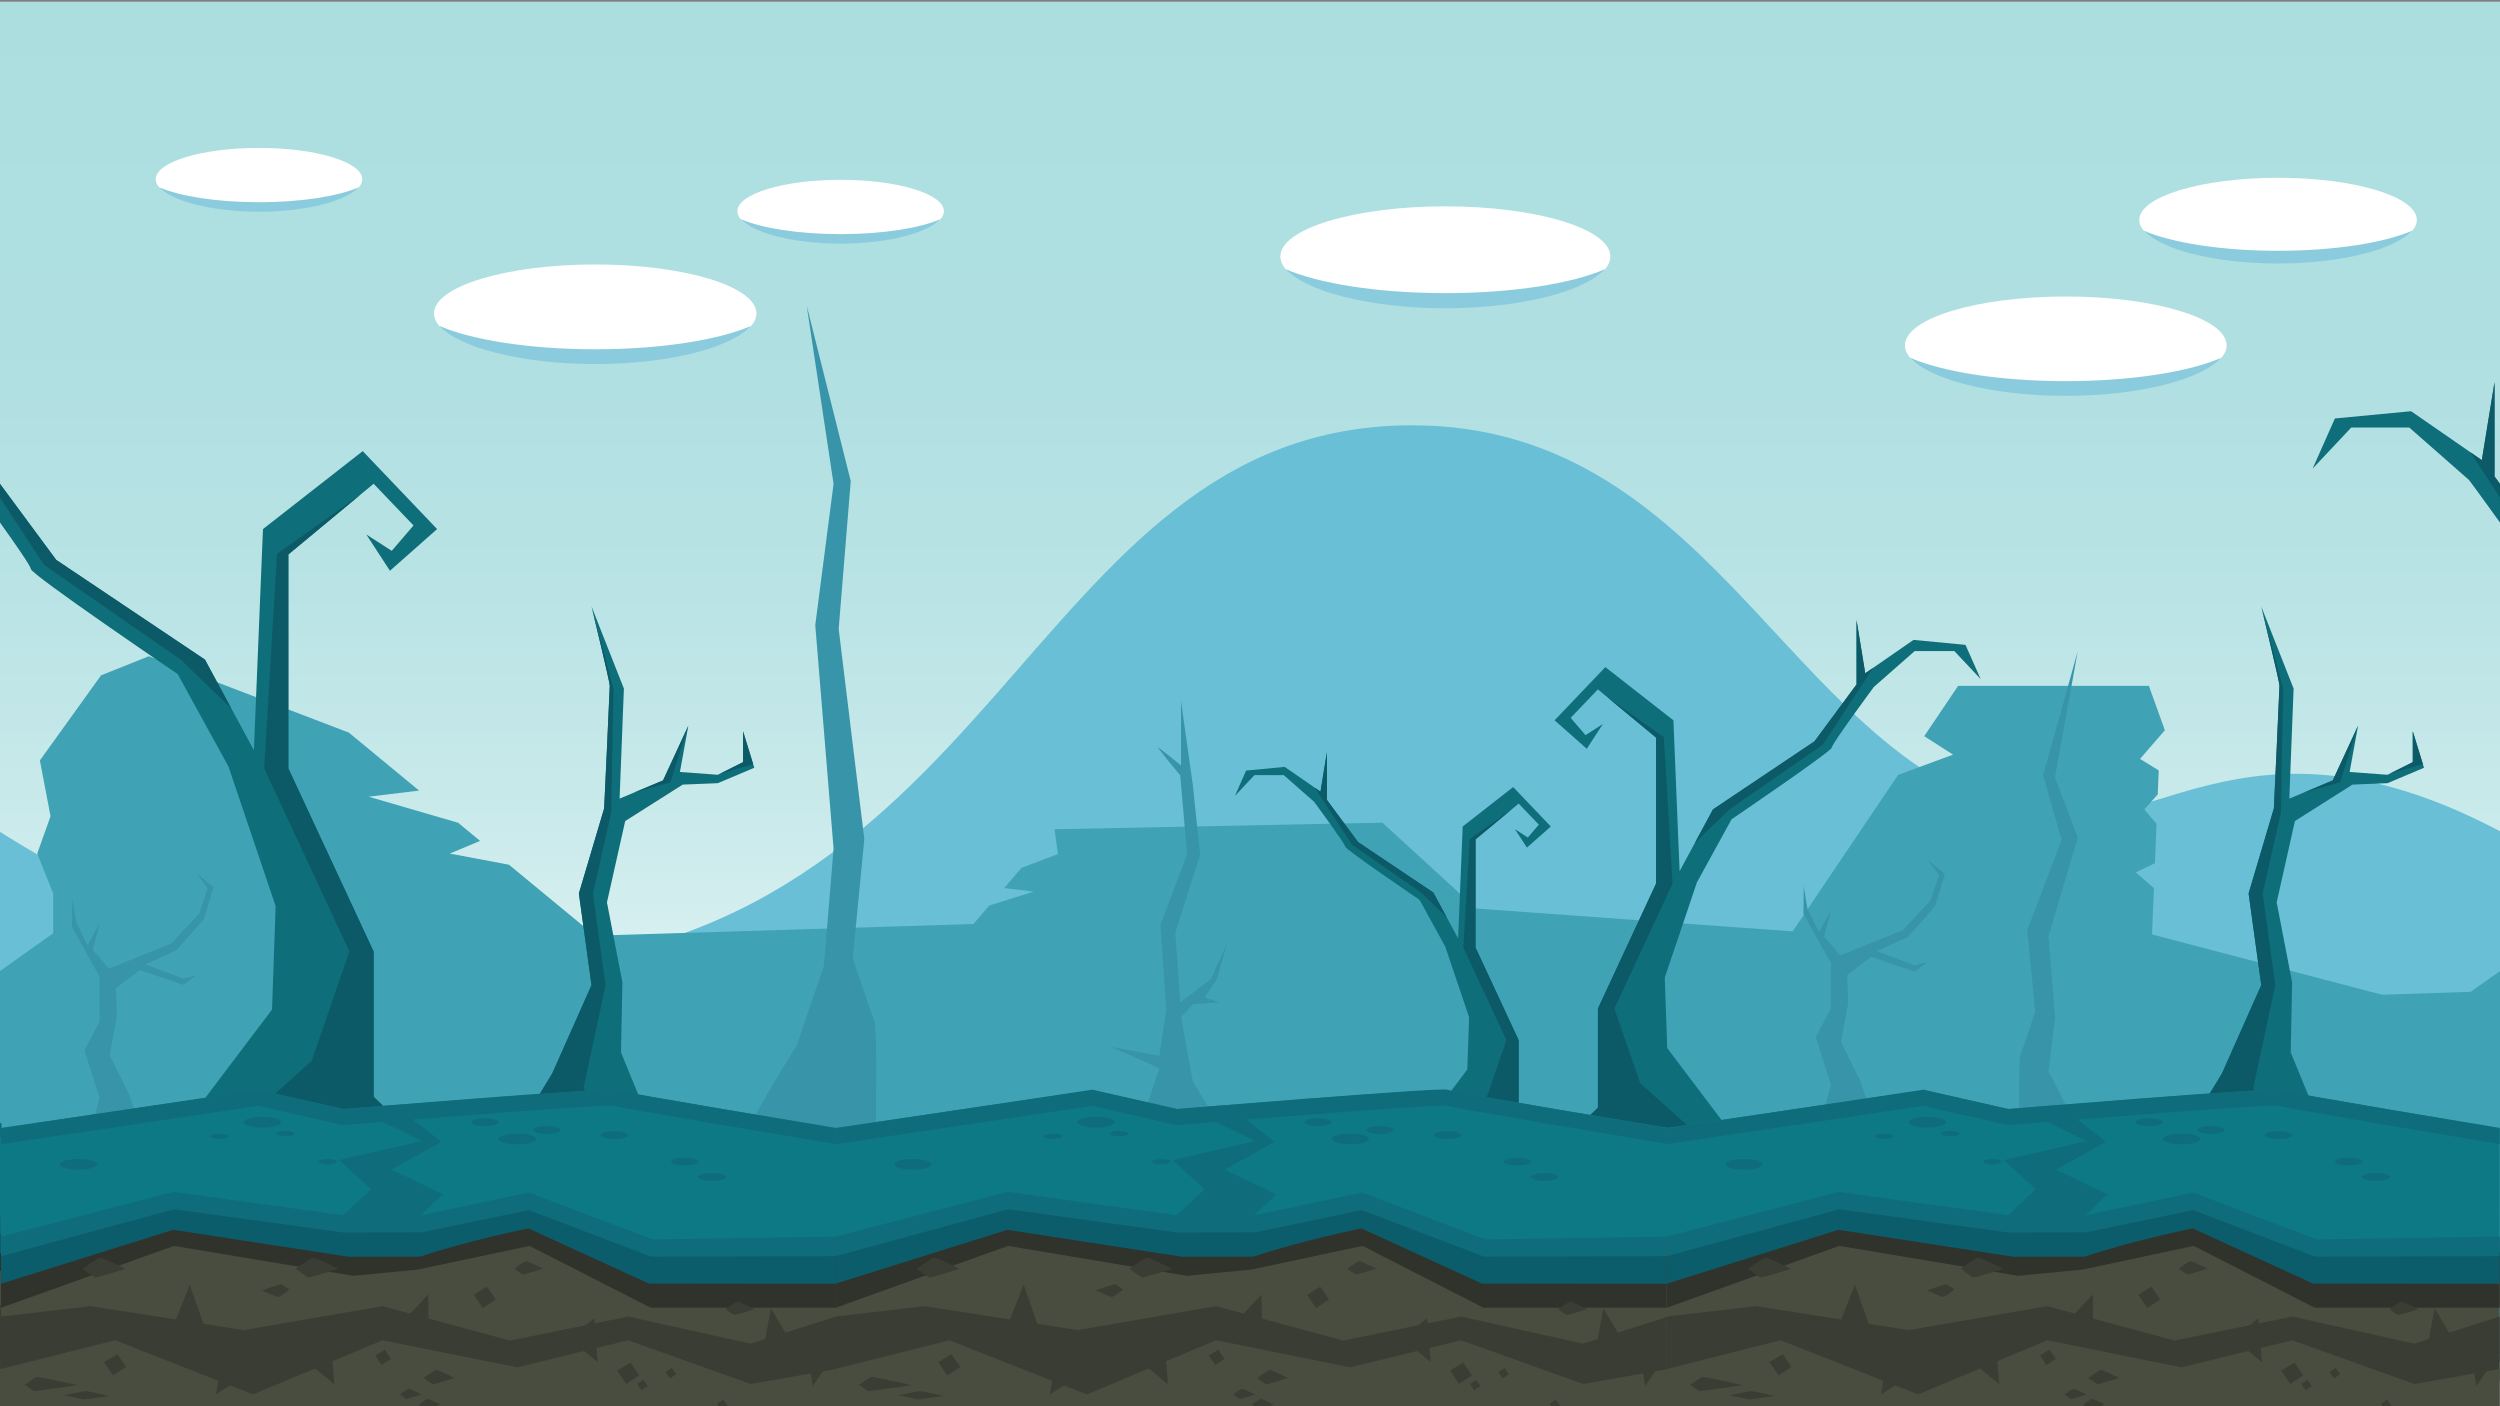 <svg xmlns="http://www.w3.org/2000/svg" xmlns:xlink="http://www.w3.org/1999/xlink" width="1920" height="1080" viewBox="0 0 1920 1080">
  <rect x="0" y="0" width="1920" height="1080" fill="#808080" stroke="none"/>
  <defs>
    <linearGradient id="a" x1="114.302" y1="1089.771" x2="114.302" y2="1.305" gradientUnits="userSpaceOnUse">
      <stop offset="0.122" stop-color="#fff"/>
      <stop offset="0.269" stop-color="#e1f3f4"/>
      <stop offset="0.423" stop-color="#caeaeb"/>
      <stop offset="0.588" stop-color="#b9e3e5"/>
      <stop offset="0.77" stop-color="#afdfe1"/>
      <stop offset="1" stop-color="#acdee0"/>
    </linearGradient>
  </defs>
  <g>
    <rect x="-1700.564" y="1.305" width="3629.732" height="1088.466" fill="url(#a)"/>
    <path d="M-1261.277,702.857c352.841,0,419.293-276.78,781.846-276.78S-54.636,744.139,358.456,744.139s423.813-417.5,726.14-417.5c239.209,0,293.364,271.289,484.34,301.277,92.681,14.553,173.107-105.7,396,36.766,0,152.313,13.253,368.8,13.253,368.8H-1261.277Z" fill="#69bfd6"/>
    <path d="M-1700.564,790.147c23.143,0,214.991-13.816,214.991-13.816l21.4-58.67,199.417-16.594,16.553,7.938-16.147,12.742,53.648,5.241,58.262,27.936,353.62-22.722,154.565,57.945,18.419-93.276,18.946-17.949-11.466-19.928L-206.3,767.833l183.83-6.127L40.851,716.77V686.131L28.6,655.493l10.213-28.6L30.638,584l46.979-65.362L114.3,503.984l153.6,58.647,53.976,44.532-38.732,4.717,68.682,19.994L368.707,645.8l-23.232,9.735,45.418,8.572,66.06,54.5,290.64-8.958,12.128-14.176,34.153-10.73-22.638-2.728,13.219-15.45,28.03-10.651-2.615-19.055,251.837-5.033,71.987,65.924L1376.732,715.3l81.033-120.2,42.189-15.531-22.148-14.2,26.026-38.609h146.516l12.266,34.067-19.072,22.035,14.369,8.8-.758,18.466-10.334,11.517,9.41,11.059-1.239,30.226-14.724,7.091,13.938,12.087-1.456,35.553,276.42,72.486v255.8H-1700.564Z" fill="#3fa2b5"/>
    <polyline points="1713.702 767.833 1897.532 761.706 1960.851 716.77 1960.851 686.131 1948.596 655.493 1958.809 626.897 1950.638 584.004 1997.617 518.642 2034.303 503.984 2187.905 562.631 2241.881 607.163 2203.149 611.88 2271.831 631.874 2288.707 645.797 2265.475 655.532 2310.893 664.104 2376.953 718.605 2667.593 709.647 2679.721 695.471 2713.874 684.741 2691.236 682.013 2704.455 666.563 2732.485 655.912 2729.87 636.857 2981.707 631.824 3053.694 697.748 3296.732 715.304 3377.765 595.099 3419.954 579.568 3397.806 565.366 3423.833 526.757 3570.348 526.757 3582.614 560.824 3563.542 582.859 3577.911 591.662 3577.153 610.128 3566.819 621.645 3576.229 632.704 3574.99 662.93 3560.266 670.021 3574.204 682.108 3572.748 717.661 3849.168 790.147 3849.168 1045.945" fill="#3fa2b5"/>
    <g>
      <path d="M1595.731,500.06l-17.519,96.908,17.519,46.219L1573.2,719.212l5.075,62.028-5.075,41.618s23.634,43.33,18.786,42.127-41.017,3.045-41.017,3.045-1.128-53.325.9-58.384,11.171-32.467,11.171-32.467l-6.093-62.935,26.413-69.027-14.229-49.739Z" fill="#3794a9"/>
      <path d="M619.549,234.756l20.624,136.9L626.124,480.086l14.045,171.53L632.785,741.8,611.9,802.976S569.631,869.743,576.679,868s95.811,0,95.811,0,1.641-77.532-1.311-84.888S654.935,735.9,654.935,735.9l8.861-91.508L644.107,483.037,653.373,369.5Z" fill="#3794a9"/>
      <path d="M874.405,868.03l16-47.537-36.517-16.422,36.517,6.853,5.331-35.3-4.571-65.375,20.568-53.884L906.4,595.45s-19.044-22.841-16.759-21.318,17.369,13.705,17.369,13.705V538.346l9.106,64.719,5.517,53.3-19.045,60.15,3.812,53.3,23.613-17.851L942.2,724.887l-7.618,27.072L925.222,766l10.884,3.807-19.99,1.522-9.106,9.9,9.106,49.33,22.273,37.47Z" fill="#3794a9"/>
      <path d="M1396.931,868.03c-.3-.019,9.241-34.965,9.241-34.965l-11.658-36.554,11.658-22.25V739.828l-21.142-38.144.226-21.192,2.9,17.483,8.777,18.013,9.241-16.953-5.3,20.4,12.453,14.3,47.966-19.337,21.2-22.78,6.739-19.6-8.862-11.654,13.252,10.86-7.419,24.634L1465.156,719.6,1441.2,730.438l29.351,10.978,9.82-2.649-9.82,7.416L1437.063,734.8l-18.451,14s.81,21.5.81,21.628-5.559,29.8-5.559,29.8l15.1,30.344,12.028,37.466Z" fill="#3794a9"/>
      <path d="M67.26,878.243c-.3-.019,9.243-34.965,9.243-34.965L64.844,806.724,76.5,784.474V750.04L55.36,711.9l.226-21.191,2.9,17.483L67.26,726.2,76.5,709.248l-5.3,20.395,12.454,14.3,47.964-19.337,21.2-22.78,6.738-19.6-8.86-11.654,13.25,10.859-7.418,24.634-21.047,23.744-23.958,10.838,29.35,10.978,9.823-2.649-9.823,7.416-33.483-11.388-18.453,14s.812,21.5.812,21.628-5.561,29.8-5.561,29.8l15.1,30.345,12.027,37.466Z" fill="#3794a9"/>
    </g>
    <g>
      <g>
        <path d="M1236.768,196.973c0,21.272-56.736,38.516-126.728,38.516s-126.727-17.244-126.727-38.516,56.738-38.514,126.727-38.514S1236.768,175.7,1236.768,196.973Z" fill="#fff"/>
        <path d="M1110.04,225.122c-51.9,0-97.369-7.369-122.642-18.415,14.187,16.558,63.718,30.042,122.642,30.042s108.456-13.484,122.643-30.042C1207.413,217.753,1161.941,225.122,1110.04,225.122Z" fill="#8accdd"/>
      </g>
      <g>
        <path d="M1710.064,265.262c0,20.738-55.311,37.549-123.543,37.549S1462.974,286,1462.974,265.262s55.315-37.546,123.547-37.546S1710.064,244.526,1710.064,265.262Z" fill="#fff"/>
        <path d="M1586.521,292.705c-50.6,0-94.925-7.185-119.565-17.954,13.831,16.143,62.119,29.289,119.565,29.289s105.729-13.146,119.56-29.289C1681.447,285.52,1637.116,292.705,1586.521,292.705Z" fill="#8accdd"/>
      </g>
      <g>
        <path d="M1856.12,168.925c0,17.892-47.722,32.4-106.592,32.4s-106.594-14.5-106.594-32.4,47.724-32.4,106.594-32.4S1856.12,151.033,1856.12,168.925Z" fill="#fff"/>
        <path d="M1749.528,192.6c-43.657,0-81.9-6.2-103.159-15.489,11.933,13.927,53.6,25.269,103.159,25.269s91.222-11.342,103.155-25.269C1831.428,186.4,1793.18,192.6,1749.528,192.6Z" fill="#8accdd"/>
      </g>
      <g>
        <path d="M580.927,240.735c0,20.782-55.43,37.628-123.809,37.628s-123.811-16.846-123.811-37.628,55.435-37.627,123.811-37.627S580.927,219.954,580.927,240.735Z" fill="#fff"/>
        <path d="M457.118,268.236c-50.7,0-95.126-7.2-119.819-17.992C351.16,266.421,399.55,279.6,457.118,279.6s105.957-13.174,119.818-29.351C552.248,261.036,507.824,268.236,457.118,268.236Z" fill="#8accdd"/>
      </g>
      <g>
        <path d="M724.9,162.19c0,13.312-35.506,24.1-79.305,24.1s-79.309-10.791-79.309-24.1,35.509-24.1,79.309-24.1S724.9,148.878,724.9,162.19Z" fill="#fff"/>
        <path d="M645.592,179.805c-32.481,0-60.936-4.612-76.752-11.524,8.877,10.362,39.874,18.8,76.752,18.8s67.871-8.438,76.749-18.8C706.527,175.193,678.071,179.805,645.592,179.805Z" fill="#8accdd"/>
      </g>
      <g>
        <path d="M278.21,137.692c0,13.312-35.5,24.1-79.306,24.1S119.6,151,119.6,137.692s35.509-24.1,79.307-24.1S278.21,124.381,278.21,137.692Z" fill="#fff"/>
        <path d="M198.9,155.308c-32.479,0-60.933-4.612-76.75-11.524,8.878,10.362,39.874,18.8,76.75,18.8s67.872-8.438,76.751-18.8C259.841,150.7,231.384,155.308,198.9,155.308Z" fill="#8accdd"/>
      </g>
    </g>
    <g>
      <g>
        <path d="M1227.2,850.562v-76l44.671-95.954V566.5L1227.2,529.448,1206.286,551.3l11.4,13.3L1231,556.048l-12.355,19L1193.931,553.2l38.969-40.853,52.272,40.853,4.754,115.9,25.66-47.5,77.935-52.252,32.316-43.7v-49.4l6.653,40.852,37.068-25.651,39.92,3.8,11.661,26.255L1500.921,500h-30.414l-31.363,27.55s-32.317,43.7-32.317,46.553-76.984,55.1-76.984,55.1l-26.614,48.452-24.711,73.153,1.9,54.153,48.087,63.652h-72.8Z" fill="#0e6e79"/>
        <g>
          <polygon points="1328.259 621.602 1399.9 571.963 1438.511 512.932 1432.49 517.098 1425.837 476.246 1425.837 525.648 1393.524 569.35 1315.586 621.602 1301.704 647.3 1328.259 621.602" fill="#0c5a67"/>
          <polygon points="1259.649 831.868 1239.868 774.56 1284.539 678.606 1277.814 566.157 1234.261 535.309 1271.866 566.499 1271.866 678.606 1227.195 774.56 1227.195 850.562 1208.535 868.613 1300.626 868.613 1259.649 831.868" fill="#0c5a67"/>
        </g>
      </g>
      <g>
        <path d="M1166.344,855.229v-56.35l-33.123-71.144v-83.12l33.123-27.472,15.5,16.2-8.455,9.861-9.867-6.339,9.161,14.089,18.323-16.2-28.894-30.29-38.756,30.29-3.524,85.937-19.027-35.22-57.783-38.742-23.961-32.4V577.7l-4.933,30.29-27.484-19.019-29.6,2.818L948.4,611.253l14.992-15.946h22.55l23.255,20.428s23.959,32.4,23.959,34.516,57.08,40.855,57.08,40.855l19.732,35.923,18.321,54.239-1.408,40.152-35.653,47.193H1145.2Z" fill="#0e6e79"/>
        <g>
          <polygon points="1091.412 685.471 1038.295 648.666 1009.667 604.899 1014.13 607.987 1019.063 577.697 1019.063 614.326 1043.021 646.729 1100.807 685.471 1111.1 704.524 1091.412 685.471" fill="#0c5a67"/>
          <polygon points="1142.28 841.369 1156.946 798.879 1123.827 727.735 1128.811 644.361 1161.105 621.49 1133.221 644.615 1133.221 727.735 1166.344 798.879 1166.344 855.229 1180.18 868.613 1111.899 868.613 1142.28 841.369" fill="#0c5a67"/>
        </g>
      </g>
      <g>
        <path d="M286.936,842.156V730.763L221.461,590.127V425.817l65.475-54.3,30.644,32.025-16.716,19.5-19.5-12.533,18.11,27.851,36.217-32.026-57.113-59.877-76.617,59.877L194.994,576.2l-37.61-69.623L43.158,430-4.207,365.942V293.535l-9.75,59.876-54.328-37.6-58.509,5.571-17.094,38.479,29.632-31.518h44.577l45.971,40.381s47.365,64.052,47.365,68.23,112.832,80.761,112.832,80.761l39,71.015L211.71,695.951l-2.784,79.37-70.479,93.292h106.7Z" fill="#0e6e79"/>
        <g>
          <polygon points="138.809 506.58 33.81 433.825 -22.781 347.305 -13.957 353.411 -4.207 293.535 -4.207 365.942 43.156 429.995 157.384 506.58 177.732 544.244 138.809 506.58" fill="#0c5a67"/>
          <polygon points="239.367 814.756 268.36 730.763 202.887 590.127 212.745 425.314 276.578 380.101 221.461 425.817 221.461 590.127 286.936 730.763 286.936 842.156 314.285 868.613 179.309 868.613 239.367 814.756" fill="#0c5a67"/>
        </g>
      </g>
      <g>
        <path d="M2206.936,842.156V730.763l-65.475-140.636V425.817l65.475-54.3,30.644,32.025-16.716,19.5-19.5-12.533,18.11,27.851,36.217-32.026-57.113-59.877-76.617,59.877L2114.993,576.2l-37.609-69.623L1963.158,430l-47.365-64.053V293.535l-9.75,59.876-54.328-37.6-58.509,5.571-17.094,38.479,29.632-31.518h44.577l45.971,40.381s47.365,64.052,47.365,68.23,112.832,80.761,112.832,80.761l39,71.015,36.217,107.217-2.784,79.37-70.479,93.292h106.7Z" fill="#0e6e79"/>
        <polygon points="2058.809 506.58 1953.81 433.825 1897.219 347.305 1906.043 353.411 1915.793 293.535 1915.793 365.942 1963.155 429.995 2077.384 506.58 2097.732 544.244 2058.809 506.58" fill="#0c5a67"/>
      </g>
      <g>
        <path d="M424.112,824.452l30.173-67.858-9.7-70.407,19.4-65.309s4.31-90.969,4.31-94.2-14.008-60.9-14.008-60.9l24.86,63.074-3.308,84.49,33.4-14,19.4-42.008-6.464,35.544,29.093,2.156,19.4-9.7V561.638l8.62,28-28.017,11.85-26.939,1.077-44.179,28-14.009,62.474,11.854,61.393L476.913,808.3,501.7,868.613H397.175Z" fill="#0e6e79"/>
        <g>
          <polygon points="514.863 600.794 528.635 557.328 509.239 599.336 486.79 608.746 514.863 600.794" fill="#0c5a67"/>
          <polygon points="578.419 586.84 570.661 561.638 570.661 585.333 552.656 594.333 578.419 586.84" fill="#0c5a67"/>
          <path d="M465.058,756.594l-9.7-70.407,14.09-62.2s1.259-81.242,1.769-94.622l-16.934-63.59s14.008,57.67,14.008,60.9-4.31,94.2-4.31,94.2l-19.4,65.309,9.7,70.407-30.173,67.858-26.937,44.161h63.944l-12.887-33.378Z" fill="#0c5a67"/>
        </g>
      </g>
      <g>
        <path d="M1706.458,824.452l30.173-67.858-9.7-70.407,19.395-65.309s4.311-90.969,4.311-94.2-14.008-60.9-14.008-60.9l24.86,63.074-3.308,84.49,33.4-14,19.4-42.008-6.464,35.544,29.093,2.156,19.4-9.7V561.638l8.621,28-28.018,11.85-26.94,1.077-44.178,28-14.009,62.474,11.852,61.393-1.076,53.856,24.785,60.318H1679.521Z" fill="#0e6e79"/>
        <g>
          <polygon points="1797.21 600.794 1810.981 557.328 1791.585 599.336 1769.136 608.746 1797.21 600.794" fill="#0c5a67"/>
          <polygon points="1860.765 586.84 1853.007 561.638 1853.007 585.333 1835.001 594.333 1860.765 586.84" fill="#0c5a67"/>
          <path d="M1747.4,756.594l-9.7-70.407,14.09-62.2s1.258-81.242,1.769-94.622l-16.934-63.59s14.008,57.67,14.008,60.9-4.311,94.2-4.311,94.2l-19.395,65.309,9.7,70.407-30.173,67.858-26.937,44.161h63.944l-12.887-33.378Z" fill="#0c5a67"/>
        </g>
      </g>
    </g>
    <g>
      <g>
        <polygon points="-638.639 1100.773 1.021 1100.773 1.021 952.053 -140.989 956.222 -233.843 924.216 -319.342 936.463 -368.839 939.69 -506.164 924.216 -638.639 956.222 -638.639 1100.773" fill="#494d3f"/>
        <polygon points="-452.815 1012.496 -346.444 994.115 -248.843 1020.523 -158.214 1002.119 -64.438 1022.922 1.021 1002.066 1.021 952.053 -140.989 956.222 -233.843 924.216 -319.342 936.463 -368.839 939.69 -506.164 924.216 -638.639 956.222 -638.639 1014.663 -570.003 994.115 -452.815 1012.496" fill="#494d3f"/>
        <polygon points="-64.438 1022.922 -158.214 1002.119 -248.843 1020.523 -346.444 994.115 -452.815 1012.496 -570.003 994.115 -638.639 1002.066 -638.639 1051.381 -551.285 1029.324 -445.591 1070.933 -346.444 1029.324 -243.383 1050.129 -158.214 1029.324 -64.438 1062.931 1.021 1051.381 1.021 1002.066 -64.438 1022.922" fill="#3a3d34"/>
        <polygon points="-158.214 1029.324 -243.383 1050.129 -346.444 1029.324 -445.591 1070.933 -551.285 1029.324 -638.639 1051.381 -638.639 1100.773 1.021 1100.773 1.021 1051.381 -64.438 1062.931 -158.214 1029.324" fill="#494d3f"/>
        <polygon points="-140.989 949.289 -233.843 917.283 -319.342 929.528 -368.839 932.754 -506.164 917.283 -638.639 949.289 -638.639 975.957 -506.164 943.951 -368.839 959.425 -319.342 956.198 -233.843 943.951 -140.989 975.957 1.021 975.957 1.021 947.154 -140.989 949.289" fill="#30332b"/>
        <path d="M1.021,962.72l-143.3-.135c-.221-.063-92.459-29.394-92.459-29.394s-47,6.668-82.808,15.029l-54.987.077L-506.7,933.959l-131.937,28.673V939.785l131.519-28.85.607.064L-371.94,925.38h53.105c3.065-.708,22.1-5.094,41.3-8.929,12.291-2.454,22.26-4.207,29.626-5.213,12.907-1.763,16.426-1.178,18.5,1.056,4.814,3.082,43.367,15.044,88.626,27.491H1.021V962.72Z" fill="#0b5d6c"/>
        <path d="M-638.639,862.865l197.307-25.607,64.972,12.8s202.413-14.405,207.41-12.8S1.021,862.865,1.021,862.865v84.289H-140.573l-94.116-30.939-81.7,14.915h-60.478l-129.3-15.442-132.475,31.466Z" fill="#0d7984"/>
        <path d="M-168.95,836.865c-5-1.6-207.41,12.8-207.41,12.8l-64.972-12.8-197.307,25.6v84.685l132.614-31.082,129.236,15.368,60.462-.086,81.908-14.717,93.848,30.827,141.592-.31V862.469S-163.952,838.463-168.95,836.865Zm-207.526,83.2-130.067-15.533-132.1,29.666V872.984l197.09-25.368,64.782,12.764.87-.062c.452-.031,12.058-.856,29.564-2.075l29.987,12.635-63.5,12.609,24.571,19.234ZM1.021,934.2l-140.6,1.874-94.644-31.111-82.752,15.1,16.907-13.985-39.568-16.218,38.317-18.452-21.813-14.774c55.523-3.816,136.916-9.23,151.812-9.23.706,0,1.078.012,1.242.022,11.381,2.409,120,18.109,171.1,25.554Z" fill="#0f6d7b"/>
        <polygon points="1.021 1038.56 -16.924 1064.546 -21.762 1031.794 1.021 1038.56" fill="#3a3d34"/>
      </g>
      <g>
        <g>
          <polygon points="641.68 1100.773 1281.339 1100.773 1281.339 952.053 1139.331 956.222 1046.48 924.216 960.978 936.463 911.482 939.69 774.157 924.216 641.68 956.222 641.68 1100.773" fill="#494d3f"/>
          <polygon points="827.505 1012.496 933.876 994.115 1031.477 1020.523 1122.108 1002.119 1215.88 1022.922 1281.339 1002.066 1281.339 952.053 1139.331 956.222 1046.48 924.216 960.978 936.463 911.482 939.69 774.157 924.216 641.68 956.222 641.68 1014.663 710.315 994.115 827.505 1012.496" fill="#494d3f"/>
          <polygon points="1215.88 1031.923 1122.108 1011.12 1031.477 1029.524 933.876 1003.116 827.505 1021.496 710.315 1003.116 641.68 1011.067 641.68 1060.382 729.035 1038.324 834.73 1079.933 933.876 1038.324 1036.936 1059.13 1122.108 1038.324 1215.88 1071.932 1281.339 1060.382 1281.339 1011.067 1215.88 1031.923" fill="#3a3d34"/>
          <polygon points="1122.108 1029.324 1036.936 1050.129 933.876 1029.324 834.73 1070.933 729.035 1029.324 641.68 1051.381 641.68 1100.773 1281.339 1100.773 1281.339 1051.381 1215.88 1062.931 1122.108 1029.324" fill="#494d3f"/>
          <polygon points="1139.331 964.784 1046.48 917.283 960.978 935.456 911.482 940.245 774.157 917.283 641.68 964.784 641.68 1004.363 774.157 956.863 911.482 979.827 960.978 975.038 1046.48 956.863 1139.331 1004.363 1281.339 1004.363 1281.339 961.616 1139.331 964.784" fill="#30332b"/>
          <path d="M1281.339,985.98l-143.3-.2c-.217-.089-92.457-42.412-92.457-42.412s-47,9.621-82.809,21.686l-54.985.11L773.62,944.48,641.68,985.853V952.886L773.2,911.258l.606.093L908.378,932.1h53.106c3.068-1.022,22.1-7.351,41.306-12.884,12.29-3.541,22.257-6.07,29.624-7.523,12.9-2.543,16.428-1.7,18.5,1.525,4.814,4.446,43.368,21.707,88.628,39.666h141.794V985.98Z" fill="#0b5d6c"/>
          <path d="M641.68,866.213l197.306-28.938,64.973,14.468s202.413-16.28,207.41-14.468,169.97,28.938,169.97,28.938V961.47H1139.748l-94.117-34.965-81.7,16.856H903.457l-129.3-17.452L641.68,961.47Z" fill="#0d7984"/>
          <path d="M1111.369,836.884c-5-1.854-207.41,14.837-207.41,14.837l-64.973-14.837L641.68,866.557V964.7L774.3,928.677l129.239,17.811,60.456-.1,81.908-17.056,93.849,35.726,141.591-.359V866.557S1116.365,838.736,1111.369,836.884ZM903.844,933.307l-130.068-18-132.1,34.379V878.743l197.089-29.4,64.781,14.792.871-.072c.455-.036,12.062-.992,29.569-2.4L963.976,876.3l-63.5,14.612,24.572,22.29Zm377.495,16.378-140.6,2.173L1046.1,915.8l-82.753,17.5L980.249,917.1l-39.562-18.794L979,876.922,957.185,859.8c55.524-4.423,136.916-10.7,151.812-10.7.708,0,1.081.014,1.246.025,11.378,2.792,120,20.986,171.1,29.615Z" fill="#0f6d7b"/>
          <path d="M1022.7,861.849c0,1.662-4.686,3.01-10.467,3.01s-10.469-1.348-10.469-3.01,4.686-3.01,10.469-3.01S1022.7,860.187,1022.7,861.849Z" fill="#0f6d7b"/>
          <path d="M1070.176,867.871c0,1.662-4.686,3.007-10.469,3.007s-10.47-1.345-10.47-3.007,4.689-3.012,10.47-3.012S1070.176,866.206,1070.176,867.871Z" fill="#0f6d7b"/>
          <path d="M1175.835,892.144c0,1.663-4.687,3.01-10.469,3.01s-10.468-1.347-10.468-3.01,4.687-3.009,10.468-3.009S1175.835,890.482,1175.835,892.144Z" fill="#0f6d7b"/>
          <path d="M1196.773,903.9c0,1.662-4.684,3.009-10.469,3.009s-10.469-1.347-10.469-3.009,4.687-3.01,10.469-3.01S1196.773,902.237,1196.773,903.9Z" fill="#0f6d7b"/>
          <path d="M1122.108,871.722c0,1.663-4.687,3.013-10.469,3.013s-10.47-1.35-10.47-3.013,4.686-3.009,10.47-3.009S1122.108,870.06,1122.108,871.722Z" fill="#0f6d7b"/>
          <path d="M1051.413,874.735c0,2.277-6.428,4.125-14.355,4.125s-14.357-1.848-14.357-4.125,6.429-4.129,14.357-4.129S1051.413,872.455,1051.413,874.735Z" fill="#0f6d7b"/>
          <path d="M856.217,861.849c0,2.28-6.427,4.128-14.355,4.128s-14.357-1.848-14.357-4.128,6.427-4.128,14.357-4.128S856.217,859.569,856.217,861.849Z" fill="#0f6d7b"/>
          <path d="M715.429,894.2c0,2.278-6.427,4.126-14.352,4.126s-14.359-1.848-14.359-4.126,6.427-4.128,14.359-4.128S715.429,891.92,715.429,894.2Z" fill="#0f6d7b"/>
          <path d="M815.977,872.66c0,1.135-3.2,2.056-7.146,2.056s-7.147-.921-7.147-2.056,3.2-2.054,7.147-2.054S815.977,871.524,815.977,872.66Z" fill="#0f6d7b"/>
          <path d="M866.576,870.606c0,1.136-3.2,2.054-7.145,2.054s-7.148-.918-7.148-2.054,3.2-2.055,7.148-2.055S866.576,869.471,866.576,870.606Z" fill="#0f6d7b"/>
          <path d="M899.059,892.144c0,1.133-3.2,2.056-7.148,2.056s-7.146-.923-7.146-2.056,3.2-2.055,7.146-2.055S899.059,891.009,899.059,892.144Z" fill="#0f6d7b"/>
          <polygon points="774.196 1017.029 786.18 986.627 796.848 1017.029 774.196 1017.029" fill="#3a3d34"/>
          <polygon points="830.012 1055.686 806.236 1070.933 811.831 1038.379 830.012 1055.686" fill="#3a3d34"/>
          <polygon points="894.254 1029.324 897.023 1063.196 875.205 1045.026 894.254 1029.324" fill="#3a3d34"/>
          <polygon points="1096.033 1012.386 1098.802 1046.261 1076.984 1028.091 1096.033 1012.386" fill="#3a3d34"/>
          <polygon points="1281.339 1038.56 1263.396 1064.546 1258.555 1031.794 1281.339 1038.56" fill="#3a3d34"/>
          <polygon points="948.482 1015.858 968.949 994.115 969.249 1027.449 948.482 1015.858" fill="#3a3d34"/>
          <polygon points="1225.2 1037.983 1231.413 1004.869 1247.247 1031.322 1225.2 1037.983" fill="#3a3d34"/>
          <path d="M1034.863,974.311s7.543-5.688,9.191-5.688,12.869,5.688,12.869,5.688-14.957,4.791-15.66,4.491S1034.863,974.311,1034.863,974.311Z" fill="#3a3d34"/>
          <path d="M1196.773,1005.46s7.545-5.688,9.193-5.688,12.868,5.688,12.868,5.688-14.956,4.792-15.659,4.491S1196.773,1005.46,1196.773,1005.46Z" fill="#3a3d34"/>
          <path d="M867.41,974.449S878.608,966,881.059,966s19.105,8.445,19.105,8.445-22.207,7.112-23.249,6.669S867.41,974.449,867.41,974.449Z" fill="#3a3d34"/>
          <path d="M965.485,1058.281s8.061-6.079,9.827-6.079,13.752,6.079,13.752,6.079-15.988,5.12-16.735,4.8S965.485,1058.281,965.485,1058.281Z" fill="#3a3d34"/>
          <path d="M659.825,1063.513s8.063-6.081,9.825-6.081,30.609,6.358,30.609,6.358-32.841,4.841-33.59,4.519S659.825,1063.513,659.825,1063.513Z" fill="#3a3d34"/>
          <path d="M689.85,1071.55s15.651-3.224,16.7-3.224,18.121,3.764,18.121,3.764-19.444,2.866-19.888,2.678S689.85,1071.55,689.85,1071.55Z" fill="#3a3d34"/>
          <path d="M947.076,1070.945s5.757-4.341,7.017-4.341,9.82,4.341,9.82,4.341-11.415,3.656-11.949,3.427S947.076,1070.945,947.076,1070.945Z" fill="#3a3d34"/>
          <path d="M961.509,1078.724s5.756-4.34,7.017-4.34,9.822,4.34,9.822,4.34-11.417,3.656-11.953,3.427S961.509,1078.724,961.509,1078.724Z" fill="#3a3d34"/>
          <path d="M704.2,974.449S715.4,966,717.85,966s19.105,8.445,19.105,8.445-22.208,7.112-23.248,6.669S704.2,974.449,704.2,974.449Z" fill="#3a3d34"/>
          <path d="M862.684,990.3s-7.118,5.712-8.7,5.769-12.461-5.025-12.461-5.025,14.252-5.1,14.929-4.834S862.684,990.3,862.684,990.3Z" fill="#3a3d34"/>
          <polygon points="1003.775 994.404 1013.881 988.182 1020.692 997.96 1010.73 1004.626 1003.775 994.404" fill="#3a3d34"/>
          <polygon points="1113.649 1052.655 1123.754 1046.433 1130.564 1056.211 1120.607 1062.879 1113.649 1052.655" fill="#3a3d34"/>
          <polygon points="1128.85 1062.769 1133.726 1059.769 1137.01 1064.486 1132.205 1067.701 1128.85 1062.769" fill="#3a3d34"/>
          <polygon points="1150.712 1053.69 1155.588 1050.687 1158.875 1055.405 1154.069 1058.622 1150.712 1053.69" fill="#3a3d34"/>
          <polygon points="1190.067 1077.959 1194.942 1074.958 1198.227 1079.676 1193.422 1082.893 1190.067 1077.959" fill="#3a3d34"/>
          <polygon points="928.314 1041.026 935.559 1036.566 940.44 1043.576 933.3 1048.355 928.314 1041.026" fill="#3a3d34"/>
          <polygon points="720.577 1046.168 730.683 1039.946 737.492 1049.726 727.534 1056.392 720.577 1046.168" fill="#3a3d34"/>
        </g>
        <g>
          <polygon points="0.808 1100.773 642.128 1100.773 642.128 952.053 499.751 956.222 406.659 924.216 320.935 936.463 271.31 939.69 133.629 924.216 0.808 956.222 0.808 1100.773" fill="#494d3f"/>
          <polygon points="187.116 1012.496 293.763 994.115 391.617 1020.523 482.484 1002.119 576.499 1022.922 642.128 1002.066 642.128 952.053 499.751 956.222 406.659 924.216 320.935 936.463 271.31 939.69 133.629 924.216 0.808 956.222 0.808 1014.663 69.621 994.115 187.116 1012.496" fill="#494d3f"/>
          <polygon points="576.499 1031.923 482.484 1011.12 391.617 1029.524 293.763 1003.116 187.116 1021.496 69.621 1003.116 0.808 1011.067 0.808 1060.382 88.389 1038.324 194.359 1079.933 293.763 1038.324 397.09 1059.13 482.484 1038.324 576.499 1071.932 642.128 1060.382 642.128 1011.067 576.499 1031.923" fill="#3a3d34"/>
          <polygon points="482.484 1029.324 397.09 1050.129 293.763 1029.324 194.359 1070.933 88.389 1029.324 0.808 1051.381 0.808 1100.773 642.128 1100.773 642.128 1051.381 576.499 1062.931 482.484 1029.324" fill="#494d3f"/>
          <polygon points="499.751 964.784 406.659 917.283 320.935 935.456 271.31 940.245 133.629 917.283 0.808 964.784 0.808 1004.363 133.629 956.863 271.31 979.827 320.935 975.038 406.659 956.863 499.751 1004.363 642.128 1004.363 642.128 961.616 499.751 964.784" fill="#30332b"/>
          <path d="M642.128,985.98l-143.676-.2c-.217-.089-92.7-42.412-92.7-42.412s-47.12,9.621-83.024,21.686l-55.128.11L133.091,944.48.808,985.853V952.886L132.67,911.258l.607.093L268.2,932.1h53.244c3.075-1.022,22.161-7.351,41.413-12.884,12.322-3.541,22.315-6.07,29.7-7.523,12.939-2.543,16.471-1.7,18.551,1.525,4.827,4.446,43.481,21.707,88.859,39.666H642.128V985.98Z" fill="#0b5d6c"/>
          <path d="M.808,866.213l197.819-28.938,65.141,14.468s202.938-16.28,207.948-14.468,170.412,28.938,170.412,28.938V961.47H500.169l-94.361-34.965L323.9,943.361H263.264L133.629,925.909.808,961.47Z" fill="#0d7984"/>
          <path d="M471.716,836.884c-5.01-1.854-207.948,14.837-207.948,14.837l-65.141-14.837L.808,866.557V964.7l132.96-36.022,129.574,17.811,60.614-.1,82.121-17.056,94.092,35.726,141.959-.359V866.557S476.726,838.736,471.716,836.884ZM263.652,933.307l-130.4-18L.808,949.685V878.743l197.6-29.4,64.949,14.792.873-.072c.456-.036,12.094-.992,29.646-2.4L323.94,876.3l-63.664,14.612,24.636,22.29Zm378.476,16.378-140.965,2.173L406.274,915.8l-82.967,17.5L340.256,917.1l-39.665-18.794L339,876.922,317.132,859.8c55.668-4.423,137.271-10.7,152.207-10.7.709,0,1.083.014,1.249.025C482,851.92,590.9,870.114,642.128,878.743Z" fill="#0f6d7b"/>
          <path d="M382.819,861.849c0,1.662-4.7,3.01-10.494,3.01s-10.5-1.348-10.5-3.01,4.7-3.01,10.5-3.01S382.819,860.187,382.819,861.849Z" fill="#0f6d7b"/>
          <path d="M430.417,867.871c0,1.662-4.7,3.007-10.5,3.007s-10.5-1.345-10.5-3.007,4.7-3.012,10.5-3.012S430.417,866.206,430.417,867.871Z" fill="#0f6d7b"/>
          <path d="M536.351,892.144c0,1.663-4.7,3.01-10.5,3.01s-10.5-1.347-10.5-3.01,4.7-3.009,10.5-3.009S536.351,890.482,536.351,892.144Z" fill="#0f6d7b"/>
          <path d="M557.343,903.9c0,1.662-4.7,3.009-10.5,3.009s-10.5-1.347-10.5-3.009,4.7-3.01,10.5-3.01S557.343,902.237,557.343,903.9Z" fill="#0f6d7b"/>
          <path d="M482.484,871.722c0,1.663-4.7,3.013-10.5,3.013s-10.5-1.35-10.5-3.013,4.7-3.009,10.5-3.009S482.484,870.06,482.484,871.722Z" fill="#0f6d7b"/>
          <path d="M411.605,874.735c0,2.277-6.445,4.125-14.393,4.125s-14.393-1.848-14.393-4.125,6.445-4.129,14.393-4.129S411.605,872.455,411.605,874.735Z" fill="#0f6d7b"/>
          <path d="M215.9,861.849c0,2.28-6.443,4.128-14.392,4.128s-14.394-1.848-14.394-4.128,6.443-4.128,14.394-4.128S215.9,859.569,215.9,861.849Z" fill="#0f6d7b"/>
          <path d="M74.748,894.2c0,2.278-6.444,4.126-14.389,4.126s-14.4-1.848-14.4-4.126,6.444-4.128,14.4-4.128S74.748,891.92,74.748,894.2Z" fill="#0f6d7b"/>
          <path d="M175.557,872.66c0,1.135-3.206,2.056-7.164,2.056s-7.165-.921-7.165-2.056,3.21-2.054,7.165-2.054S175.557,871.524,175.557,872.66Z" fill="#0f6d7b"/>
          <path d="M226.288,870.606c0,1.136-3.209,2.054-7.164,2.054s-7.166-.918-7.166-2.054,3.208-2.055,7.166-2.055S226.288,869.471,226.288,870.606Z" fill="#0f6d7b"/>
          <path d="M258.855,892.144c0,1.133-3.206,2.056-7.166,2.056s-7.165-.923-7.165-2.056,3.208-2.055,7.165-2.055S258.855,891.009,258.855,892.144Z" fill="#0f6d7b"/>
          <polygon points="133.668 1017.029 145.683 986.627 156.379 1017.029 133.668 1017.029" fill="#3a3d34"/>
          <polygon points="189.629 1055.686 165.791 1070.933 171.401 1038.379 189.629 1055.686" fill="#3a3d34"/>
          <polygon points="254.038 1029.324 256.814 1063.196 234.939 1045.026 254.038 1029.324" fill="#3a3d34"/>
          <polygon points="456.341 1012.386 459.117 1046.261 437.242 1028.091 456.341 1012.386" fill="#3a3d34"/>
          <polygon points="642.128 1038.56 624.139 1064.546 619.285 1031.794 642.128 1038.56" fill="#3a3d34"/>
          <polygon points="308.407 1015.858 328.927 994.115 329.227 1027.449 308.407 1015.858" fill="#3a3d34"/>
          <polygon points="585.843 1037.983 592.072 1004.869 607.948 1031.322 585.843 1037.983" fill="#3a3d34"/>
          <path d="M395.012,974.311s7.562-5.688,9.215-5.688,12.9,5.688,12.9,5.688-15,4.791-15.7,4.491S395.012,974.311,395.012,974.311Z" fill="#3a3d34"/>
          <path d="M557.343,1005.46s7.564-5.688,9.217-5.688,12.9,5.688,12.9,5.688-14.994,4.792-15.7,4.491S557.343,1005.46,557.343,1005.46Z" fill="#3a3d34"/>
          <path d="M227.124,974.449S238.351,966,240.808,966s19.155,8.445,19.155,8.445-22.264,7.112-23.31,6.669S227.124,974.449,227.124,974.449Z" fill="#3a3d34"/>
          <path d="M325.454,1058.281s8.082-6.079,9.852-6.079,13.788,6.079,13.788,6.079-16.029,5.12-16.779,4.8S325.454,1058.281,325.454,1058.281Z" fill="#3a3d34"/>
          <path d="M19,1063.513s8.084-6.081,9.851-6.081,30.688,6.358,30.688,6.358-32.926,4.841-33.678,4.519S19,1063.513,19,1063.513Z" fill="#3a3d34"/>
          <path d="M49.1,1071.55s15.691-3.224,16.74-3.224,18.167,3.764,18.167,3.764-19.494,2.866-19.939,2.678S49.1,1071.55,49.1,1071.55Z" fill="#3a3d34"/>
          <path d="M307,1070.945s5.772-4.341,7.035-4.341,9.846,4.341,9.846,4.341-11.445,3.656-11.981,3.427S307,1070.945,307,1070.945Z" fill="#3a3d34"/>
          <path d="M321.468,1078.724s5.77-4.34,7.035-4.34,9.847,4.34,9.847,4.34-11.447,3.656-11.984,3.427S321.468,1078.724,321.468,1078.724Z" fill="#3a3d34"/>
          <path d="M63.49,974.449S74.717,966,77.175,966s19.155,8.445,19.155,8.445-22.266,7.112-23.308,6.669S63.49,974.449,63.49,974.449Z" fill="#3a3d34"/>
          <path d="M222.386,990.3s-7.137,5.712-8.724,5.769-12.494-5.025-12.494-5.025,14.289-5.1,14.969-4.834S222.386,990.3,222.386,990.3Z" fill="#3a3d34"/>
          <polygon points="363.844 994.404 373.976 988.182 380.804 997.96 370.816 1004.626 363.844 994.404" fill="#3a3d34"/>
          <polygon points="474.003 1052.655 484.134 1046.433 490.962 1056.211 480.978 1062.879 474.003 1052.655" fill="#3a3d34"/>
          <polygon points="489.243 1062.769 494.131 1059.769 497.424 1064.486 492.607 1067.701 489.243 1062.769" fill="#3a3d34"/>
          <polygon points="511.162 1053.69 516.05 1050.687 519.346 1055.405 514.527 1058.622 511.162 1053.69" fill="#3a3d34"/>
          <polygon points="550.619 1077.959 555.507 1074.958 558.8 1079.676 553.983 1082.893 550.619 1077.959" fill="#3a3d34"/>
          <polygon points="288.186 1041.026 295.45 1036.566 300.344 1043.576 293.185 1048.355 288.186 1041.026" fill="#3a3d34"/>
          <polygon points="79.91 1046.168 90.042 1039.946 96.869 1049.726 86.885 1056.392 79.91 1046.168" fill="#3a3d34"/>
        </g>
        <g>
          <polygon points="1280.066 1100.773 1919.725 1100.773 1919.725 952.053 1777.717 956.222 1684.866 924.216 1599.365 936.463 1549.868 939.69 1412.544 924.216 1280.066 956.222 1280.066 1100.773" fill="#494d3f"/>
          <polygon points="1465.891 1012.496 1572.262 994.115 1669.863 1020.523 1760.495 1002.119 1854.267 1022.922 1919.725 1002.066 1919.725 952.053 1777.717 956.222 1684.866 924.216 1599.365 936.463 1549.868 939.69 1412.544 924.216 1280.066 956.222 1280.066 1014.663 1348.701 994.115 1465.891 1012.496" fill="#494d3f"/>
          <polygon points="1854.267 1031.923 1760.495 1011.12 1669.863 1029.524 1572.262 1003.116 1465.891 1021.496 1348.701 1003.116 1280.066 1011.067 1280.066 1060.382 1367.421 1038.324 1473.116 1079.933 1572.262 1038.324 1675.322 1059.13 1760.495 1038.324 1854.267 1071.932 1919.725 1060.382 1919.725 1011.067 1854.267 1031.923" fill="#3a3d34"/>
          <polygon points="1760.495 1029.324 1675.322 1050.129 1572.262 1029.324 1473.116 1070.933 1367.421 1029.324 1280.066 1051.381 1280.066 1100.773 1919.725 1100.773 1919.725 1051.381 1854.267 1062.931 1760.495 1029.324" fill="#494d3f"/>
          <polygon points="1777.717 964.784 1684.866 917.283 1599.365 935.456 1549.868 940.245 1412.544 917.283 1280.066 964.784 1280.066 1004.363 1412.544 956.863 1549.868 979.827 1599.365 975.038 1684.866 956.863 1777.717 1004.363 1919.725 1004.363 1919.725 961.616 1777.717 964.784" fill="#30332b"/>
          <path d="M1919.725,985.98l-143.3-.2c-.217-.089-92.458-42.412-92.458-42.412s-47,9.621-82.809,21.686l-54.985.11L1412.007,944.48l-131.941,41.373V952.886l131.521-41.628.605.093L1546.765,932.1h53.106c3.067-1.022,22.1-7.351,41.306-12.884,12.29-3.541,22.257-6.07,29.623-7.523,12.9-2.543,16.428-1.7,18.5,1.525,4.814,4.446,43.368,21.707,88.628,39.666h141.794V985.98Z" fill="#0b5d6c"/>
          <path d="M1280.066,866.213l197.307-28.938,64.972,14.468s202.413-16.28,207.41-14.468,169.97,28.938,169.97,28.938V961.47H1778.134l-94.117-34.965-81.7,16.856h-60.477l-129.3-17.452L1280.066,961.47Z" fill="#0d7984"/>
          <path d="M1749.755,836.884c-5-1.854-207.41,14.837-207.41,14.837l-64.972-14.837-197.307,29.673V964.7l132.617-36.022,129.238,17.811,60.457-.1,81.908-17.056,93.848,35.726,141.591-.359V866.557S1754.752,838.736,1749.755,836.884ZM1542.23,933.307l-130.067-18-132.1,34.379V878.743l197.09-29.4,64.781,14.792.871-.072c.454-.036,12.062-.992,29.568-2.4l29.986,14.643-63.5,14.612,24.572,22.29Zm377.495,16.378-140.6,2.173L1684.482,915.8l-82.752,17.5,16.906-16.207-39.563-18.794,38.314-21.384L1595.572,859.8c55.523-4.423,136.915-10.7,151.812-10.7.707,0,1.08.014,1.245.025,11.379,2.792,120,20.986,171.1,29.615Z" fill="#0f6d7b"/>
          <path d="M1661.087,861.849c0,1.662-4.686,3.01-10.466,3.01s-10.47-1.348-10.47-3.01,4.686-3.01,10.47-3.01S1661.087,860.187,1661.087,861.849Z" fill="#0f6d7b"/>
          <path d="M1708.563,867.871c0,1.662-4.686,3.007-10.47,3.007s-10.47-1.345-10.47-3.007,4.69-3.012,10.47-3.012S1708.563,866.206,1708.563,867.871Z" fill="#0f6d7b"/>
          <path d="M1814.222,892.144c0,1.663-4.688,3.01-10.47,3.01s-10.468-1.347-10.468-3.01,4.688-3.009,10.468-3.009S1814.222,890.482,1814.222,892.144Z" fill="#0f6d7b"/>
          <path d="M1835.16,903.9c0,1.662-4.685,3.009-10.47,3.009s-10.468-1.347-10.468-3.009,4.686-3.01,10.468-3.01S1835.16,902.237,1835.16,903.9Z" fill="#0f6d7b"/>
          <path d="M1760.5,871.722c0,1.663-4.688,3.013-10.47,3.013s-10.47-1.35-10.47-3.013,4.686-3.009,10.47-3.009S1760.5,870.06,1760.5,871.722Z" fill="#0f6d7b"/>
          <path d="M1689.8,874.735c0,2.277-6.428,4.125-14.355,4.125s-14.357-1.848-14.357-4.125,6.429-4.129,14.357-4.129S1689.8,872.455,1689.8,874.735Z" fill="#0f6d7b"/>
          <path d="M1494.6,861.849c0,2.28-6.426,4.128-14.355,4.128s-14.357-1.848-14.357-4.128,6.427-4.128,14.357-4.128S1494.6,859.569,1494.6,861.849Z" fill="#0f6d7b"/>
          <path d="M1353.815,894.2c0,2.278-6.427,4.126-14.352,4.126s-14.358-1.848-14.358-4.126,6.426-4.128,14.358-4.128S1353.815,891.92,1353.815,894.2Z" fill="#0f6d7b"/>
          <path d="M1454.363,872.66c0,1.135-3.2,2.056-7.146,2.056s-7.146-.921-7.146-2.056,3.2-2.054,7.146-2.054S1454.363,871.524,1454.363,872.66Z" fill="#0f6d7b"/>
          <path d="M1504.962,870.606c0,1.136-3.2,2.054-7.144,2.054s-7.148-.918-7.148-2.054,3.2-2.055,7.148-2.055S1504.962,869.471,1504.962,870.606Z" fill="#0f6d7b"/>
          <path d="M1537.445,892.144c0,1.133-3.2,2.056-7.147,2.056s-7.147-.923-7.147-2.056,3.2-2.055,7.147-2.055S1537.445,891.009,1537.445,892.144Z" fill="#0f6d7b"/>
          <polygon points="1412.583 1017.029 1424.567 986.627 1435.235 1017.029 1412.583 1017.029" fill="#3a3d34"/>
          <polygon points="1468.398 1055.686 1444.623 1070.933 1450.217 1038.379 1468.398 1055.686" fill="#3a3d34"/>
          <polygon points="1532.641 1029.324 1535.41 1063.196 1513.591 1045.026 1532.641 1029.324" fill="#3a3d34"/>
          <polygon points="1734.419 1012.386 1737.189 1046.261 1715.37 1028.091 1734.419 1012.386" fill="#3a3d34"/>
          <polygon points="1919.725 1038.56 1901.782 1064.546 1896.942 1031.794 1919.725 1038.56" fill="#3a3d34"/>
          <polygon points="1586.869 1015.858 1607.335 994.115 1607.635 1027.449 1586.869 1015.858" fill="#3a3d34"/>
          <polygon points="1863.586 1037.983 1869.799 1004.869 1885.634 1031.322 1863.586 1037.983" fill="#3a3d34"/>
          <path d="M1673.249,974.311s7.543-5.688,9.192-5.688,12.869,5.688,12.869,5.688-14.958,4.791-15.66,4.491S1673.249,974.311,1673.249,974.311Z" fill="#3a3d34"/>
          <path d="M1835.16,1005.46s7.544-5.688,9.193-5.688,12.867,5.688,12.867,5.688-14.956,4.792-15.659,4.491S1835.16,1005.46,1835.16,1005.46Z" fill="#3a3d34"/>
          <path d="M1505.8,974.449s11.2-8.445,13.649-8.445,19.106,8.445,19.106,8.445-22.207,7.112-23.25,6.669S1505.8,974.449,1505.8,974.449Z" fill="#3a3d34"/>
          <path d="M1603.872,1058.281s8.061-6.079,9.826-6.079,13.753,6.079,13.753,6.079-15.988,5.12-16.736,4.8S1603.872,1058.281,1603.872,1058.281Z" fill="#3a3d34"/>
          <path d="M1298.212,1063.513s8.062-6.081,9.825-6.081,30.608,6.358,30.608,6.358-32.841,4.841-33.59,4.519S1298.212,1063.513,1298.212,1063.513Z" fill="#3a3d34"/>
          <path d="M1328.236,1071.55s15.651-3.224,16.7-3.224,18.12,3.764,18.12,3.764-19.444,2.866-19.887,2.678S1328.236,1071.55,1328.236,1071.55Z" fill="#3a3d34"/>
          <path d="M1585.462,1070.945s5.757-4.341,7.017-4.341,9.821,4.341,9.821,4.341-11.416,3.656-11.95,3.427S1585.462,1070.945,1585.462,1070.945Z" fill="#3a3d34"/>
          <path d="M1599.9,1078.724s5.756-4.34,7.017-4.34,9.822,4.34,9.822,4.34-11.417,3.656-11.952,3.427S1599.9,1078.724,1599.9,1078.724Z" fill="#3a3d34"/>
          <path d="M1342.587,974.449s11.2-8.445,13.649-8.445,19.106,8.445,19.106,8.445-22.209,7.112-23.249,6.669S1342.587,974.449,1342.587,974.449Z" fill="#3a3d34"/>
          <path d="M1501.071,990.3s-7.119,5.712-8.7,5.769-12.462-5.025-12.462-5.025,14.252-5.1,14.929-4.834S1501.071,990.3,1501.071,990.3Z" fill="#3a3d34"/>
          <polygon points="1642.162 994.404 1652.268 988.182 1659.079 997.96 1649.116 1004.626 1642.162 994.404" fill="#3a3d34"/>
          <polygon points="1752.036 1052.655 1762.14 1046.433 1768.951 1056.211 1758.993 1062.879 1752.036 1052.655" fill="#3a3d34"/>
          <polygon points="1767.237 1062.769 1772.112 1059.769 1775.396 1064.486 1770.591 1067.701 1767.237 1062.769" fill="#3a3d34"/>
          <polygon points="1789.099 1053.69 1793.974 1050.687 1797.261 1055.405 1792.455 1058.622 1789.099 1053.69" fill="#3a3d34"/>
          <polygon points="1828.454 1077.959 1833.329 1074.958 1836.613 1079.676 1831.808 1082.893 1828.454 1077.959" fill="#3a3d34"/>
          <polygon points="1566.7 1041.026 1573.945 1036.566 1578.827 1043.576 1571.686 1048.355 1566.7 1041.026" fill="#3a3d34"/>
          <polygon points="1358.963 1046.168 1369.069 1039.946 1375.878 1049.726 1365.921 1056.392 1358.963 1046.168" fill="#3a3d34"/>
        </g>
      </g>
    </g>
  </g>
</svg>
